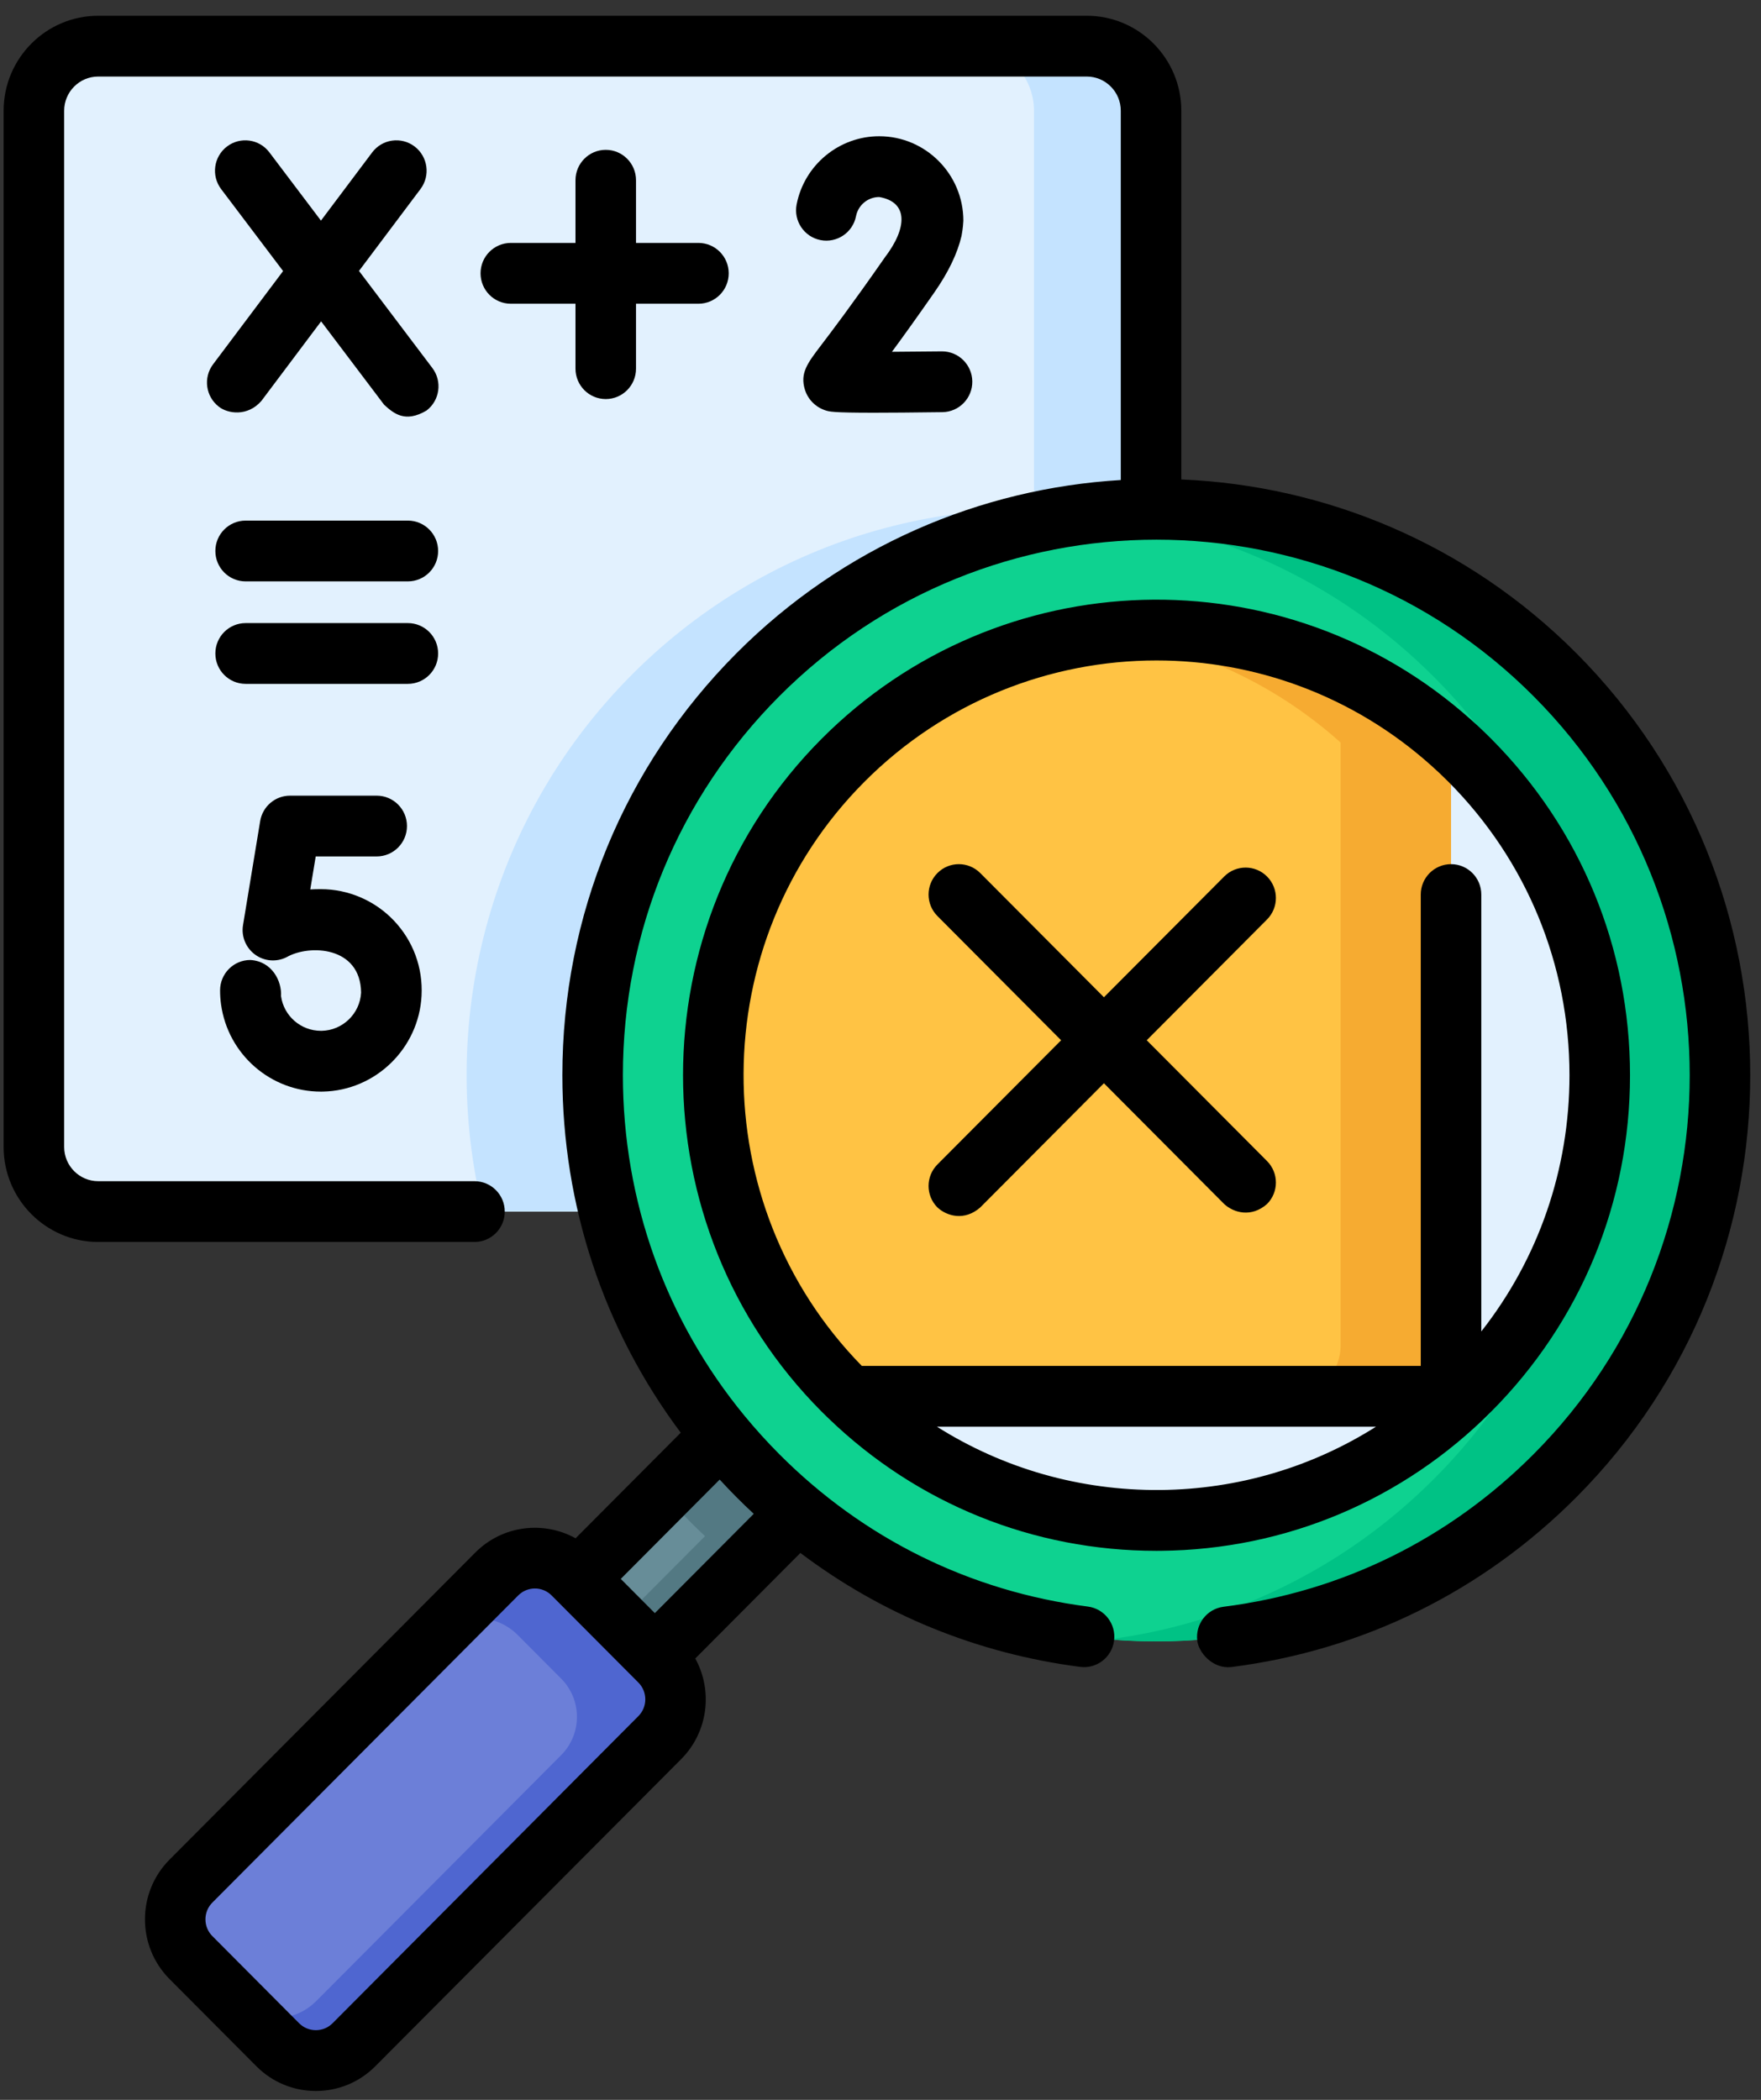 <svg width="78" height="93" viewBox="0 0 78 93" fill="none" xmlns="http://www.w3.org/2000/svg">
<rect x="0" y="0" width="78" height="93" fill="#333333" stroke="none"/>
<path d="M36.99 65.331L32.877 69.461L29.005 73.347L25.6 69.928L29.391 66.121L33.583 61.912L36.99 65.331Z" fill="#678D98"/>
<path d="M33.583 61.912L29.391 66.121C29.777 66.571 30.185 67.011 30.61 67.438C30.813 67.642 31.019 67.84 31.227 68.035L27.471 71.807L29.005 73.347L32.877 69.461L32.88 69.458L36.99 65.331L33.583 61.912Z" fill="#537983"/>
<path d="M12.302 90.559L8.459 86.701C7.527 85.765 7.527 84.247 8.459 83.311L22.005 69.709C22.938 68.773 24.449 68.773 25.381 69.709L29.224 73.567C30.156 74.503 30.156 76.021 29.224 76.957L15.678 90.559C14.745 91.496 13.234 91.496 12.302 90.559Z" fill="#6C7FD8"/>
<path d="M29.224 73.568L25.38 69.709C24.447 68.772 22.937 68.772 22.004 69.709L21.122 70.596L19.308 72.418C20.31 71.411 21.935 71.411 22.937 72.418L24.855 74.344C25.787 75.279 25.787 76.797 24.855 77.733L14.005 88.628C13.002 89.634 11.377 89.634 10.375 88.628L12.19 90.45L12.301 90.559C13.232 91.496 14.744 91.496 15.677 90.559L29.224 76.957C30.155 76.022 30.155 74.503 29.224 73.568Z" fill="#4F66D0"/>
<path d="M50.983 4.905V50.799C50.983 52.38 49.708 53.66 48.135 53.66H4.349C2.775 53.66 1.5 52.38 1.5 50.799V4.905C1.5 3.324 2.775 2.044 4.349 2.044H48.135C49.708 2.044 50.983 3.324 50.983 4.905Z" fill="#E2F1FE"/>
<path d="M50.983 23.122V50.799C50.983 52.38 49.709 53.66 48.136 53.66H21.4C19.369 45.414 21.563 36.335 27.98 29.889C34.224 23.619 42.952 21.363 50.983 23.122Z" fill="#C4E3FF"/>
<path d="M48.134 2.044H42.949C44.523 2.044 45.798 3.324 45.798 4.904V50.8C45.798 52.38 44.523 53.661 42.949 53.661H48.134C49.707 53.661 50.983 52.38 50.983 50.8V4.904C50.983 3.324 49.707 2.044 48.134 2.044Z" fill="#C4E3FF"/>
<path d="M51.221 72.696C65.013 72.696 76.193 61.469 76.193 47.62C76.193 33.772 65.013 22.545 51.221 22.545C37.429 22.545 26.248 33.772 26.248 47.62C26.248 61.469 37.429 72.696 51.221 72.696Z" fill="#0ED290"/>
<path d="M68.879 29.889C63.18 24.166 55.411 21.79 47.992 22.756C53.664 23.235 59.203 25.652 63.543 30.01C73.296 39.802 73.296 55.679 63.543 65.472C59.49 69.542 54.39 71.918 49.114 72.605C56.188 73.203 63.467 70.787 68.879 65.351C78.632 55.559 78.632 39.682 68.879 29.889Z" fill="#00C285"/>
<path d="M65.105 61.563C57.529 69.17 45.306 69.261 37.619 61.841C37.523 61.75 37.428 61.656 37.336 61.563C29.667 53.863 29.667 41.377 37.336 33.677C44.732 26.25 56.559 25.987 64.269 32.887C64.555 33.14 64.833 33.404 65.105 33.677C72.774 41.377 72.774 53.863 65.105 61.563Z" fill="#E2F1FE"/>
<path d="M64.269 32.887V61.841H37.619C37.523 61.75 37.428 61.656 37.336 61.563C29.667 53.863 29.667 41.378 37.336 33.677C44.732 26.25 56.559 25.987 64.269 32.887Z" fill="#FFC344"/>
<path d="M48.773 28.056C52.601 28.535 56.316 30.145 59.38 32.887V59.587C59.38 60.832 58.375 61.842 57.135 61.842H64.271V32.887C59.907 28.982 54.225 27.372 48.773 28.056Z" fill="#F6AB31"/>
<path d="M69.828 28.937C64.978 24.067 58.691 21.501 52.324 21.235V4.905C52.324 2.585 50.445 0.698 48.136 0.698H4.35C2.04 0.698 0.16 2.585 0.16 4.905V50.799C0.16 53.119 2.04 55.006 4.35 55.006H21.016C21.757 55.006 22.357 54.404 22.357 53.66C22.357 52.916 21.757 52.314 21.016 52.314H4.35C3.519 52.314 2.842 51.634 2.842 50.799V4.905C2.842 4.07 3.519 3.39 4.35 3.39H48.136C48.967 3.39 49.643 4.07 49.643 4.905V21.26C43.44 21.631 37.344 24.189 32.616 28.937C27.646 33.928 24.909 40.563 24.909 47.62C24.909 53.407 26.75 58.908 30.152 63.453L25.495 68.129C24.078 67.345 22.258 67.552 21.057 68.757L7.511 82.359C6.057 83.819 6.057 86.193 7.511 87.653L11.354 91.511C12.058 92.218 12.994 92.608 13.99 92.608C14.985 92.608 15.922 92.218 16.626 91.511L30.172 77.909C31.372 76.704 31.579 74.876 30.796 73.453L35.452 68.779C39.065 71.508 43.287 73.236 47.845 73.825C48.577 73.92 49.251 73.399 49.346 72.661C49.44 71.924 48.921 71.249 48.187 71.154C42.97 70.48 38.241 68.144 34.512 64.399C33.974 63.859 33.466 63.297 32.987 62.716C32.982 62.71 32.977 62.704 32.972 62.698C29.487 58.461 27.59 53.187 27.59 47.62C27.59 41.282 30.048 35.323 34.512 30.841C43.726 21.589 58.719 21.589 67.932 30.841C77.146 40.093 77.146 55.147 67.932 64.4C64.187 68.161 59.436 70.499 54.194 71.162C53.459 71.255 52.939 71.929 53.031 72.666C53.086 73.179 53.705 73.919 54.529 73.834C60.367 73.095 65.658 70.491 69.829 66.303C80.088 56.002 80.088 39.239 69.828 28.937ZM28.276 76.005L14.73 89.608C14.532 89.806 14.269 89.915 13.99 89.915C13.71 89.915 13.447 89.806 13.25 89.608C13.25 89.608 13.25 89.608 13.249 89.608L9.407 85.749C9.209 85.551 9.1 85.287 9.1 85.006C9.1 84.725 9.209 84.462 9.407 84.263L22.953 70.661C23.157 70.456 23.425 70.353 23.694 70.353C23.961 70.353 24.229 70.456 24.433 70.661L28.276 74.519C28.684 74.929 28.684 75.596 28.276 76.005ZM29.005 71.444L27.496 69.928L31.877 65.529C32.118 65.791 32.363 66.05 32.616 66.303C32.868 66.557 33.125 66.804 33.386 67.046L29.005 71.444Z" fill="black"/>
<path d="M72.198 47.62C72.198 41.993 70.016 36.704 66.055 32.726C65.755 32.425 65.453 32.139 65.162 31.882C56.88 24.471 44.241 24.841 36.388 32.725C28.209 40.938 28.209 54.302 36.388 62.515C36.49 62.617 36.593 62.719 36.691 62.812C36.693 62.813 36.694 62.815 36.695 62.816C36.697 62.817 36.698 62.818 36.699 62.819C36.7 62.82 36.7 62.82 36.701 62.821C40.627 66.607 45.775 68.685 51.218 68.685C51.284 68.685 51.351 68.684 51.417 68.684C56.946 68.632 62.144 66.442 66.054 62.515C70.016 58.537 72.198 53.247 72.198 47.62ZM38.284 34.629C41.844 31.055 46.531 29.251 51.227 29.251C55.566 29.251 59.913 30.791 63.384 33.897C63.638 34.122 63.898 34.368 64.158 34.629C67.614 38.099 69.517 42.713 69.517 47.62C69.517 51.789 68.143 55.745 65.611 58.969V39.619C65.611 38.875 65.011 38.273 64.27 38.273C63.53 38.273 62.93 38.875 62.93 39.619V60.495H38.172C31.152 53.323 31.189 41.754 38.284 34.629ZM51.393 65.991C47.848 66.02 44.44 65.043 41.501 63.188H60.946C58.108 64.982 54.823 65.959 51.393 65.991Z" fill="black"/>
<path d="M41.522 53.477C41.941 53.865 42.722 54.088 43.418 53.477L48.896 47.976L54.224 53.326C54.644 53.714 55.424 53.936 56.12 53.326C56.644 52.8 56.644 51.947 56.12 51.422L50.792 46.072L56.12 40.723C56.644 40.197 56.644 39.344 56.12 38.819C55.597 38.293 54.748 38.293 54.224 38.819L48.896 44.168L43.418 38.667C42.894 38.142 42.045 38.141 41.522 38.667C40.998 39.193 40.998 40.045 41.522 40.571L47 46.072L41.522 51.573C40.998 52.099 40.998 52.951 41.522 53.477Z" fill="black"/>
<path d="M14.251 45.654C14.239 45.654 14.226 45.654 14.214 45.654C13.326 45.654 12.57 44.998 12.447 44.116C12.488 43.458 12.053 42.574 11.089 42.517C10.348 42.517 9.748 43.12 9.748 43.863C9.748 44.07 9.762 44.28 9.791 44.487C10.099 46.702 11.992 48.347 14.213 48.347C14.244 48.347 14.274 48.346 14.305 48.346C16.633 48.298 18.551 46.434 18.672 44.1C18.736 42.858 18.303 41.678 17.451 40.777C16.612 39.889 15.431 39.38 14.213 39.38C14.047 39.38 13.891 39.384 13.743 39.392L13.984 37.931H16.685C17.425 37.931 18.026 37.328 18.026 36.585C18.026 35.841 17.425 35.239 16.685 35.239H12.847C12.191 35.239 11.631 35.715 11.524 36.365L10.764 40.973C10.681 41.473 10.888 41.975 11.295 42.276C11.701 42.576 12.244 42.62 12.695 42.392C13.7 41.817 15.968 41.903 15.994 43.96C15.946 44.891 15.18 45.635 14.251 45.654Z" fill="black"/>
<path d="M18.065 23.057H10.88C10.139 23.057 9.539 23.66 9.539 24.403C9.539 25.147 10.139 25.749 10.88 25.749H18.065C18.806 25.749 19.406 25.147 19.406 24.403C19.406 23.66 18.806 23.057 18.065 23.057Z" fill="black"/>
<path d="M19.406 28.942C19.406 28.198 18.806 27.596 18.065 27.596H10.88C10.139 27.596 9.539 28.198 9.539 28.942C9.539 29.686 10.139 30.288 10.88 30.288H18.065C18.806 30.288 19.406 29.685 19.406 28.942Z" fill="black"/>
<path d="M19.149 16.297L15.901 11.999L18.625 8.372C19.071 7.778 18.953 6.934 18.362 6.486C17.77 6.039 16.93 6.157 16.484 6.751L14.216 9.771L11.931 6.747C11.484 6.155 10.643 6.04 10.053 6.489C9.463 6.939 9.348 7.783 9.795 8.375L12.539 12.005L9.438 16.134C8.992 16.727 9.11 17.572 9.702 18.019C10.077 18.314 10.961 18.47 11.579 17.755L14.223 14.233L17.013 17.925C17.439 18.313 17.944 18.743 18.892 18.183C19.482 17.734 19.597 16.889 19.149 16.297Z" fill="black"/>
<path d="M26.831 6.636C26.09 6.636 25.49 7.239 25.49 7.983V10.759H22.626C21.885 10.759 21.285 11.362 21.285 12.105C21.285 12.849 21.885 13.452 22.626 13.452H25.49V16.327C25.49 17.071 26.09 17.674 26.831 17.674C27.571 17.674 28.171 17.071 28.171 16.327V13.452H30.936C31.677 13.452 32.277 12.849 32.277 12.105C32.277 11.362 31.677 10.759 30.936 10.759H28.171V7.983C28.171 7.239 27.571 6.636 26.831 6.636Z" fill="black"/>
<path d="M42.59 10.444C42.611 10.305 42.651 10.129 42.67 9.777C42.67 7.713 40.998 6.034 38.943 6.034C37.166 6.034 35.627 7.303 35.285 9.053C35.142 9.782 35.616 10.49 36.342 10.633C37.069 10.776 37.774 10.301 37.916 9.572C38.012 9.082 38.444 8.726 38.943 8.726C40.232 8.946 40.196 10.086 39.193 11.4C37.719 13.515 36.84 14.672 36.367 15.293C35.761 16.089 35.428 16.528 35.651 17.256C35.782 17.684 36.117 18.026 36.548 18.171C36.727 18.231 36.87 18.279 38.703 18.279C39.422 18.279 40.4 18.271 41.742 18.254C42.482 18.245 43.075 17.635 43.066 16.891C43.056 16.154 42.458 15.562 41.725 15.562C41.72 15.562 41.714 15.562 41.708 15.562C40.974 15.571 40.203 15.578 39.507 15.581C39.989 14.926 40.608 14.067 41.39 12.944C42.007 12.059 42.411 11.218 42.59 10.444Z" fill="black"/>
</svg>
